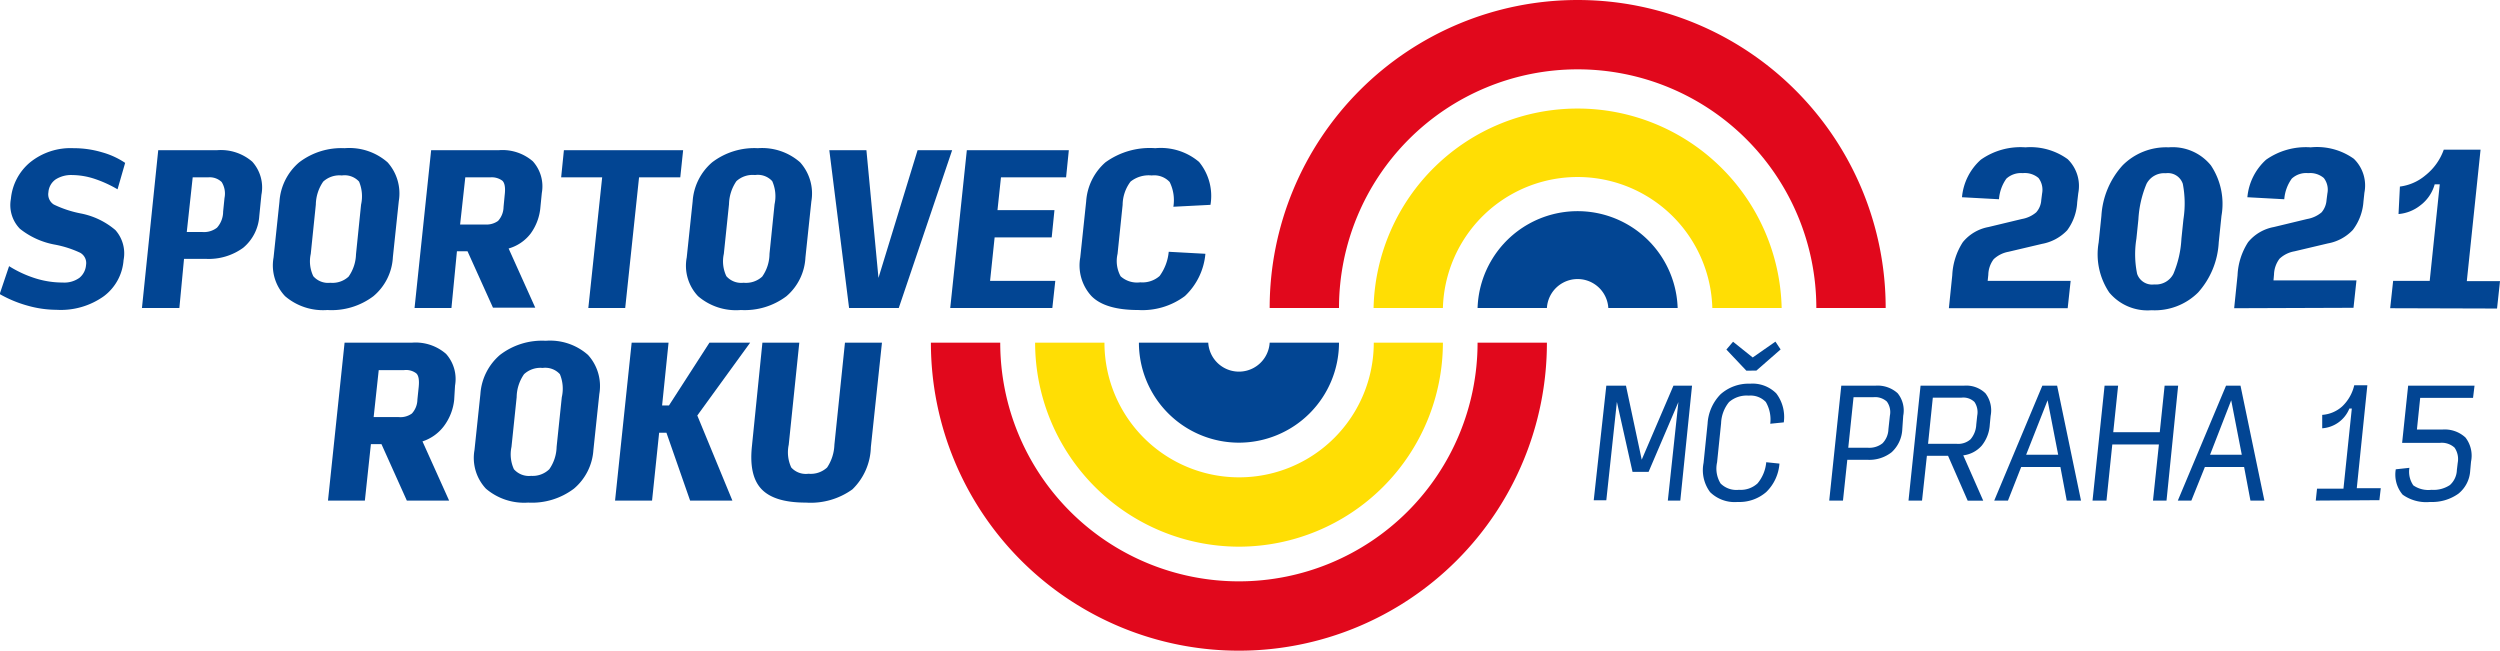 <svg id="Vrstva_1" data-name="Vrstva 1" xmlns="http://www.w3.org/2000/svg" viewBox="0 0 236.52 61.56"><defs><style>.cls-1{fill:#024593;}.cls-2{fill:#e1081c;}.cls-3{fill:#ffde04;}</style></defs><path class="cls-1" d="M30.38,46.29a10.11,10.11,0,0,1-2.73-.39A11.44,11.44,0,0,1,25,44.8l.89-2.64a10.69,10.69,0,0,0,2.48,1.15,8.55,8.55,0,0,0,2.6.4,2.44,2.44,0,0,0,1.58-.45,1.73,1.73,0,0,0,.62-1.21,1.11,1.11,0,0,0-.56-1.16,9.93,9.93,0,0,0-2.46-.78,7.42,7.42,0,0,1-3.24-1.49,3.21,3.21,0,0,1-.85-2.82,5.11,5.11,0,0,1,1.78-3.43A6.09,6.09,0,0,1,32,31a9.36,9.36,0,0,1,2.69.39,7.48,7.48,0,0,1,2.18,1l-.72,2.5a11.43,11.43,0,0,0-2.2-1,7,7,0,0,0-2.1-.35,2.73,2.73,0,0,0-1.55.41,1.62,1.62,0,0,0-.69,1.22,1.14,1.14,0,0,0,.51,1.16,10.46,10.46,0,0,0,2.53.84,7.13,7.13,0,0,1,3.3,1.58,3.32,3.32,0,0,1,.77,2.84A4.69,4.69,0,0,1,34.86,45,7,7,0,0,1,30.38,46.29Z" transform="translate(-25.03 -16.98)"/><path class="cls-1" d="M38.46,46.12,40,31.19h5.56a4.54,4.54,0,0,1,3.34,1.09,3.64,3.64,0,0,1,.86,3.14l-.2,2a4.26,4.26,0,0,1-1.52,3,5.53,5.53,0,0,1-3.54,1.05H42.44L42,46.12Zm4.24-7.19h1.47a2,2,0,0,0,1.39-.41A2.28,2.28,0,0,0,46.14,37l.13-1.29A2.06,2.06,0,0,0,46,34.2a1.63,1.63,0,0,0-1.29-.44H43.26Z" transform="translate(-25.03 -16.98)"/><path class="cls-1" d="M56,46.31A5.51,5.51,0,0,1,52,45a4.23,4.23,0,0,1-1.09-3.65l.56-5.3a5.33,5.33,0,0,1,1.85-3.7A6.57,6.57,0,0,1,57.64,31a5.49,5.49,0,0,1,4.06,1.34A4.41,4.41,0,0,1,62.76,36l-.56,5.3A5.16,5.16,0,0,1,60.36,45,6.56,6.56,0,0,1,56,46.31Zm.26-2.58a2.24,2.24,0,0,0,1.75-.58,3.85,3.85,0,0,0,.7-2.11l.48-4.7A3.61,3.61,0,0,0,59,34.16a1.85,1.85,0,0,0-1.63-.58,2.27,2.27,0,0,0-1.76.58,3.93,3.93,0,0,0-.7,2.18L54.43,41a3.27,3.27,0,0,0,.24,2.11A1.85,1.85,0,0,0,56.3,43.73Z" transform="translate(-25.03 -16.98)"/><path class="cls-1" d="M67.74,46.12H64.25l1.57-14.93h6.4a4.39,4.39,0,0,1,3.22,1.05,3.54,3.54,0,0,1,.85,3l-.13,1.31a4.93,4.93,0,0,1-.93,2.53,4,4,0,0,1-2.08,1.41l2.52,5.6h-4l-2.41-5.34h-1Zm.82-7.9h2.37a1.87,1.87,0,0,0,1.22-.34,2,2,0,0,0,.52-1.32l.11-1.15c.08-.68,0-1.12-.22-1.33a1.67,1.67,0,0,0-1.14-.32H69.05Z" transform="translate(-25.03 -16.98)"/><path class="cls-1" d="M80.69,46.12,82,33.76H78.12l.26-2.57H89.66l-.27,2.57h-3.9L84.18,46.12Z" transform="translate(-25.03 -16.98)"/><path class="cls-1" d="M95.12,46.31A5.51,5.51,0,0,1,91.07,45,4.19,4.19,0,0,1,90,41.34l.56-5.3a5.32,5.32,0,0,1,1.84-3.7A6.58,6.58,0,0,1,96.73,31a5.45,5.45,0,0,1,4,1.34,4.41,4.41,0,0,1,1.06,3.7l-.56,5.3A5.16,5.16,0,0,1,99.44,45,6.56,6.56,0,0,1,95.12,46.31Zm.26-2.58a2.27,2.27,0,0,0,1.76-.58A3.78,3.78,0,0,0,97.83,41l.48-4.7a3.53,3.53,0,0,0-.22-2.18,1.84,1.84,0,0,0-1.63-.58,2.27,2.27,0,0,0-1.76.58,4,4,0,0,0-.7,2.18L93.51,41a3.27,3.27,0,0,0,.24,2.11A1.87,1.87,0,0,0,95.38,43.73Z" transform="translate(-25.03 -16.98)"/><path class="cls-1" d="M110.06,46.12h-4.7l-1.87-14.93H107l1.14,12.08,3.7-12.08h3.27Z" transform="translate(-25.03 -16.98)"/><path class="cls-1" d="M114.93,46.12l1.57-14.93h9.65l-.26,2.57h-6.16l-.33,3.1h5.39l-.26,2.58h-5.4l-.43,4.11h6.17l-.28,2.57Z" transform="translate(-25.03 -16.98)"/><path class="cls-1" d="M132.72,46.31c-2.09,0-3.57-.44-4.43-1.32a4.28,4.28,0,0,1-1.06-3.65l.56-5.3a5.38,5.38,0,0,1,1.82-3.7A7.16,7.16,0,0,1,134.33,31a5.6,5.6,0,0,1,4.14,1.3,5.06,5.06,0,0,1,1.08,4.06l-3.51.18a3.87,3.87,0,0,0-.35-2.34,2,2,0,0,0-1.7-.62,2.77,2.77,0,0,0-2,.58,3.72,3.72,0,0,0-.75,2.2L130.76,41a3,3,0,0,0,.29,2.12,2.32,2.32,0,0,0,1.86.57,2.46,2.46,0,0,0,1.83-.6,4.59,4.59,0,0,0,.86-2.29l3.47.19a6.23,6.23,0,0,1-1.94,4A6.72,6.72,0,0,1,132.72,46.31Z" transform="translate(-25.03 -16.98)"/><path class="cls-1" d="M59.55,64.34H56.06L57.63,49.4H64a4.38,4.38,0,0,1,3.23,1.06,3.57,3.57,0,0,1,.85,3L68,54.8A5,5,0,0,1,67,57.33,4.14,4.14,0,0,1,65,58.74l2.52,5.6h-4L61.12,59h-1Zm.83-7.9h2.37A1.84,1.84,0,0,0,64,56.1a2,2,0,0,0,.52-1.32l.12-1.16c.07-.67,0-1.11-.23-1.32A1.59,1.59,0,0,0,63.23,52H60.86Z" transform="translate(-25.03 -16.98)"/><path class="cls-1" d="M75,64.53A5.56,5.56,0,0,1,71,63.21a4.26,4.26,0,0,1-1.08-3.65l.56-5.3a5.33,5.33,0,0,1,1.85-3.7,6.52,6.52,0,0,1,4.33-1.34,5.41,5.41,0,0,1,4,1.34,4.38,4.38,0,0,1,1.07,3.7l-.56,5.3a5.22,5.22,0,0,1-1.84,3.65A6.59,6.59,0,0,1,75,64.53ZM75.28,62A2.25,2.25,0,0,0,77,61.37a3.84,3.84,0,0,0,.69-2.11l.49-4.7A3.59,3.59,0,0,0,78,52.38a1.87,1.87,0,0,0-1.63-.59,2.28,2.28,0,0,0-1.76.59,3.9,3.9,0,0,0-.7,2.18l-.49,4.7a3.38,3.38,0,0,0,.23,2.11A1.89,1.89,0,0,0,75.28,62Z" transform="translate(-25.03 -16.98)"/><path class="cls-1" d="M87.39,57.92l-.67,6.42h-3.5L84.79,49.4h3.49l-.61,5.94h.65l3.83-5.94H96L91,56.29l3.32,8.05h-4l-2.24-6.42Z" transform="translate(-25.03 -16.98)"/><path class="cls-1" d="M101.28,64.53c-2,0-3.37-.42-4.18-1.25s-1.12-2.16-.94-4l1-9.88h3.49l-1,9.66a3.41,3.41,0,0,0,.24,2.15,1.86,1.86,0,0,0,1.63.59,2.28,2.28,0,0,0,1.76-.59,4.11,4.11,0,0,0,.69-2.15l1-9.66h3.5l-1.05,9.88a5.76,5.76,0,0,1-1.75,4A6.75,6.75,0,0,1,101.28,64.53Z" transform="translate(-25.03 -16.98)"/><path class="cls-1" d="M179.48,61.62,178,55l-1,9.31h-1.19L177,53.47h1.86l1.49,7,3-7h1.76L184,64.34h-1.18l1-9.32-2.82,6.6Z" transform="translate(-25.03 -16.98)"/><path class="cls-1" d="M189.42,64.47a3.31,3.31,0,0,1-2.6-.93,3.48,3.48,0,0,1-.62-2.76l.38-3.7a4.33,4.33,0,0,1,1.23-2.8,4,4,0,0,1,2.8-1,3.16,3.16,0,0,1,2.47.92,3.69,3.69,0,0,1,.71,2.74l-1.28.13a3.3,3.3,0,0,0-.42-2.06,2,2,0,0,0-1.62-.6,2.53,2.53,0,0,0-1.86.61,3.35,3.35,0,0,0-.75,2l-.38,3.7a2.7,2.7,0,0,0,.33,2,2.12,2.12,0,0,0,1.74.6,2.35,2.35,0,0,0,1.76-.61,3.62,3.62,0,0,0,.82-2l1.25.13a4.18,4.18,0,0,1-1.25,2.69A3.88,3.88,0,0,1,189.42,64.47Zm.83-12.42-1.89-2,.63-.74,1.86,1.49L193,49.3l.49.74-2.29,2Z" transform="translate(-25.03 -16.98)"/><path class="cls-1" d="M198.09,64.34l1.14-10.87h3.2a2.83,2.83,0,0,1,2.13.71,2.59,2.59,0,0,1,.53,2.13L205,57.63a3.14,3.14,0,0,1-1,2.13,3.41,3.41,0,0,1-2.3.72h-1.9l-.41,3.86Zm1.8-5h1.86a2,2,0,0,0,1.38-.42,2,2,0,0,0,.56-1.33l.14-1.29a1.69,1.69,0,0,0-.29-1.33,1.66,1.66,0,0,0-1.29-.41h-1.86Z" transform="translate(-25.03 -16.98)"/><path class="cls-1" d="M206.87,64.34h-1.28l1.14-10.87h4.09a2.6,2.6,0,0,1,2.05.72,2.66,2.66,0,0,1,.49,2.13l-.08.83a3.46,3.46,0,0,1-.77,2,2.78,2.78,0,0,1-1.74.91l1.89,4.29h-1.47l-1.86-4.25h-2Zm.57-5.37h2.73a1.75,1.75,0,0,0,1.29-.43,2.29,2.29,0,0,0,.54-1.39l.09-.84a1.73,1.73,0,0,0-.26-1.3,1.51,1.51,0,0,0-1.21-.41h-2.73Z" transform="translate(-25.03 -16.98)"/><path class="cls-1" d="M220.56,64.34l-.6-3.18h-3.71L215,64.34H213.7l4.55-10.87h1.4l2.26,10.87ZM219.75,60l-1-5.15L216.72,60Z" transform="translate(-25.03 -16.98)"/><path class="cls-1" d="M223,64.34l1.14-10.87h1.28l-.46,4.4h4.4l.46-4.4h1.28L230,64.34h-1.28l.56-5.31h-4.41l-.55,5.31Z" transform="translate(-25.03 -16.98)"/><path class="cls-1" d="M237.94,64.34l-.6-3.18h-3.71l-1.28,3.18h-1.28l4.56-10.87H237l2.26,10.87ZM237.12,60l-1-5.15-2,5.15Z" transform="translate(-25.03 -16.98)"/><path class="cls-1" d="M244.12,64.34l.12-1.13h2.5l.79-7.58h-.23a3,3,0,0,1-2.57,1.87l0-1.27a3.15,3.15,0,0,0,1.89-.8,4,4,0,0,0,1.14-2H249l-1,9.74h2.27l-.13,1.13Z" transform="translate(-25.03 -16.98)"/><path class="cls-1" d="M254.94,64.47a3.84,3.84,0,0,1-2.6-.69,2.94,2.94,0,0,1-.65-2.4l1.29-.14a2.27,2.27,0,0,0,.37,1.66,2.5,2.5,0,0,0,1.72.42,2.79,2.79,0,0,0,1.74-.45,2,2,0,0,0,.66-1.43l.08-.67a1.91,1.91,0,0,0-.3-1.44,1.79,1.79,0,0,0-1.4-.45h-3.56l.57-5.41h6.28L259,54.62h-5l-.31,3h2.39a2.89,2.89,0,0,1,2.2.75,2.8,2.8,0,0,1,.53,2.28l-.08.87a3,3,0,0,1-1.12,2.17A4.29,4.29,0,0,1,254.94,64.47Z" transform="translate(-25.03 -16.98)"/><path class="cls-2" d="M164.82,49.4a22.58,22.58,0,1,1-45.16,0H113.1a29.14,29.14,0,1,0,58.28,0Z" transform="translate(-25.03 -16.98)"/><path class="cls-3" d="M142.24,68.7a19.32,19.32,0,0,0,19.3-19.3H155a12.74,12.74,0,1,1-25.48,0h-6.56A19.32,19.32,0,0,0,142.24,68.7Z" transform="translate(-25.03 -16.98)"/><path class="cls-1" d="M142.24,58.86a9.48,9.48,0,0,0,9.47-9.46h-6.56a2.91,2.91,0,0,1-5.81,0h-6.56A9.47,9.47,0,0,0,142.24,58.86Z" transform="translate(-25.03 -16.98)"/><path class="cls-2" d="M151.71,46.12a22.58,22.58,0,0,1,45.16,0h6.56a29.14,29.14,0,0,0-58.28,0h6.56Z" transform="translate(-25.03 -16.98)"/><path class="cls-3" d="M161.54,46.12a12.75,12.75,0,0,1,25.49,0h6.56a19.31,19.31,0,0,0-38.61,0h6.56Z" transform="translate(-25.03 -16.98)"/><path class="cls-1" d="M171.38,46.12a2.91,2.91,0,0,1,5.81,0h6.56a9.47,9.47,0,0,0-18.93,0h6.56Z" transform="translate(-25.03 -16.98)"/><path class="cls-1" d="M209.41,46.14l.32-3.12a6.27,6.27,0,0,1,1-3.13,4.09,4.09,0,0,1,2.42-1.43l3.16-.76a2.83,2.83,0,0,0,1.36-.63,1.9,1.9,0,0,0,.48-1.17l.08-.62a1.84,1.84,0,0,0-.34-1.46,2,2,0,0,0-1.49-.46,2.05,2.05,0,0,0-1.55.52,3.85,3.85,0,0,0-.7,1.95l-3.5-.19a5.4,5.4,0,0,1,1.78-3.55,6.5,6.5,0,0,1,4.22-1.17,6,6,0,0,1,4,1.12,3.54,3.54,0,0,1,1,3.22l-.1.85a4.87,4.87,0,0,1-.95,2.66,4.36,4.36,0,0,1-2.37,1.28l-3.18.75a2.78,2.78,0,0,0-1.4.7,2.53,2.53,0,0,0-.51,1.48l-.06.57h7.85l-.28,2.59Z" transform="translate(-25.03 -16.98)"/><path class="cls-1" d="M228.58,46.33a4.71,4.71,0,0,1-4-1.68,6.48,6.48,0,0,1-1-4.73l.26-2.52a7.79,7.79,0,0,1,2-4.77,5.81,5.81,0,0,1,4.36-1.71,4.66,4.66,0,0,1,4,1.71,6.55,6.55,0,0,1,1,4.77l-.26,2.52a7.7,7.7,0,0,1-1.95,4.73A5.82,5.82,0,0,1,228.58,46.33Zm.26-2.44a1.86,1.86,0,0,0,1.81-1,9.76,9.76,0,0,0,.76-3.32l.19-1.84a9.72,9.72,0,0,0-.06-3.36,1.48,1.48,0,0,0-1.61-1,1.88,1.88,0,0,0-1.82,1,10.12,10.12,0,0,0-.77,3.36l-.19,1.84a9.15,9.15,0,0,0,.07,3.32A1.5,1.5,0,0,0,228.84,43.89Z" transform="translate(-25.03 -16.98)"/><path class="cls-1" d="M236.4,46.14l.32-3.12a6.27,6.27,0,0,1,1-3.13,4.11,4.11,0,0,1,2.43-1.43l3.15-.76a2.87,2.87,0,0,0,1.37-.63,2,2,0,0,0,.47-1.17l.08-.62a1.8,1.8,0,0,0-.34-1.46,2,2,0,0,0-1.48-.46,2,2,0,0,0-1.55.52,3.84,3.84,0,0,0-.71,1.95l-3.49-.19a5.44,5.44,0,0,1,1.77-3.55,6.53,6.53,0,0,1,4.22-1.17A6,6,0,0,1,247.72,32a3.52,3.52,0,0,1,1,3.22l-.09.85a5,5,0,0,1-1,2.66,4.29,4.29,0,0,1-2.37,1.28l-3.17.75a2.74,2.74,0,0,0-1.4.7,2.6,2.6,0,0,0-.52,1.48l-.05.57h7.85l-.28,2.59Z" transform="translate(-25.03 -16.98)"/><path class="cls-1" d="M251.16,46.14l.28-2.59h3.46l.95-9.13h-.48a3.75,3.75,0,0,1-1.37,2,3.83,3.83,0,0,1-2.05.81l.13-2.6a4.63,4.63,0,0,0,2.4-1.05,5.41,5.41,0,0,0,1.75-2.44h3.48l-1.3,12.44h3.14l-.28,2.59Z" transform="translate(-25.03 -16.98)"/></svg>